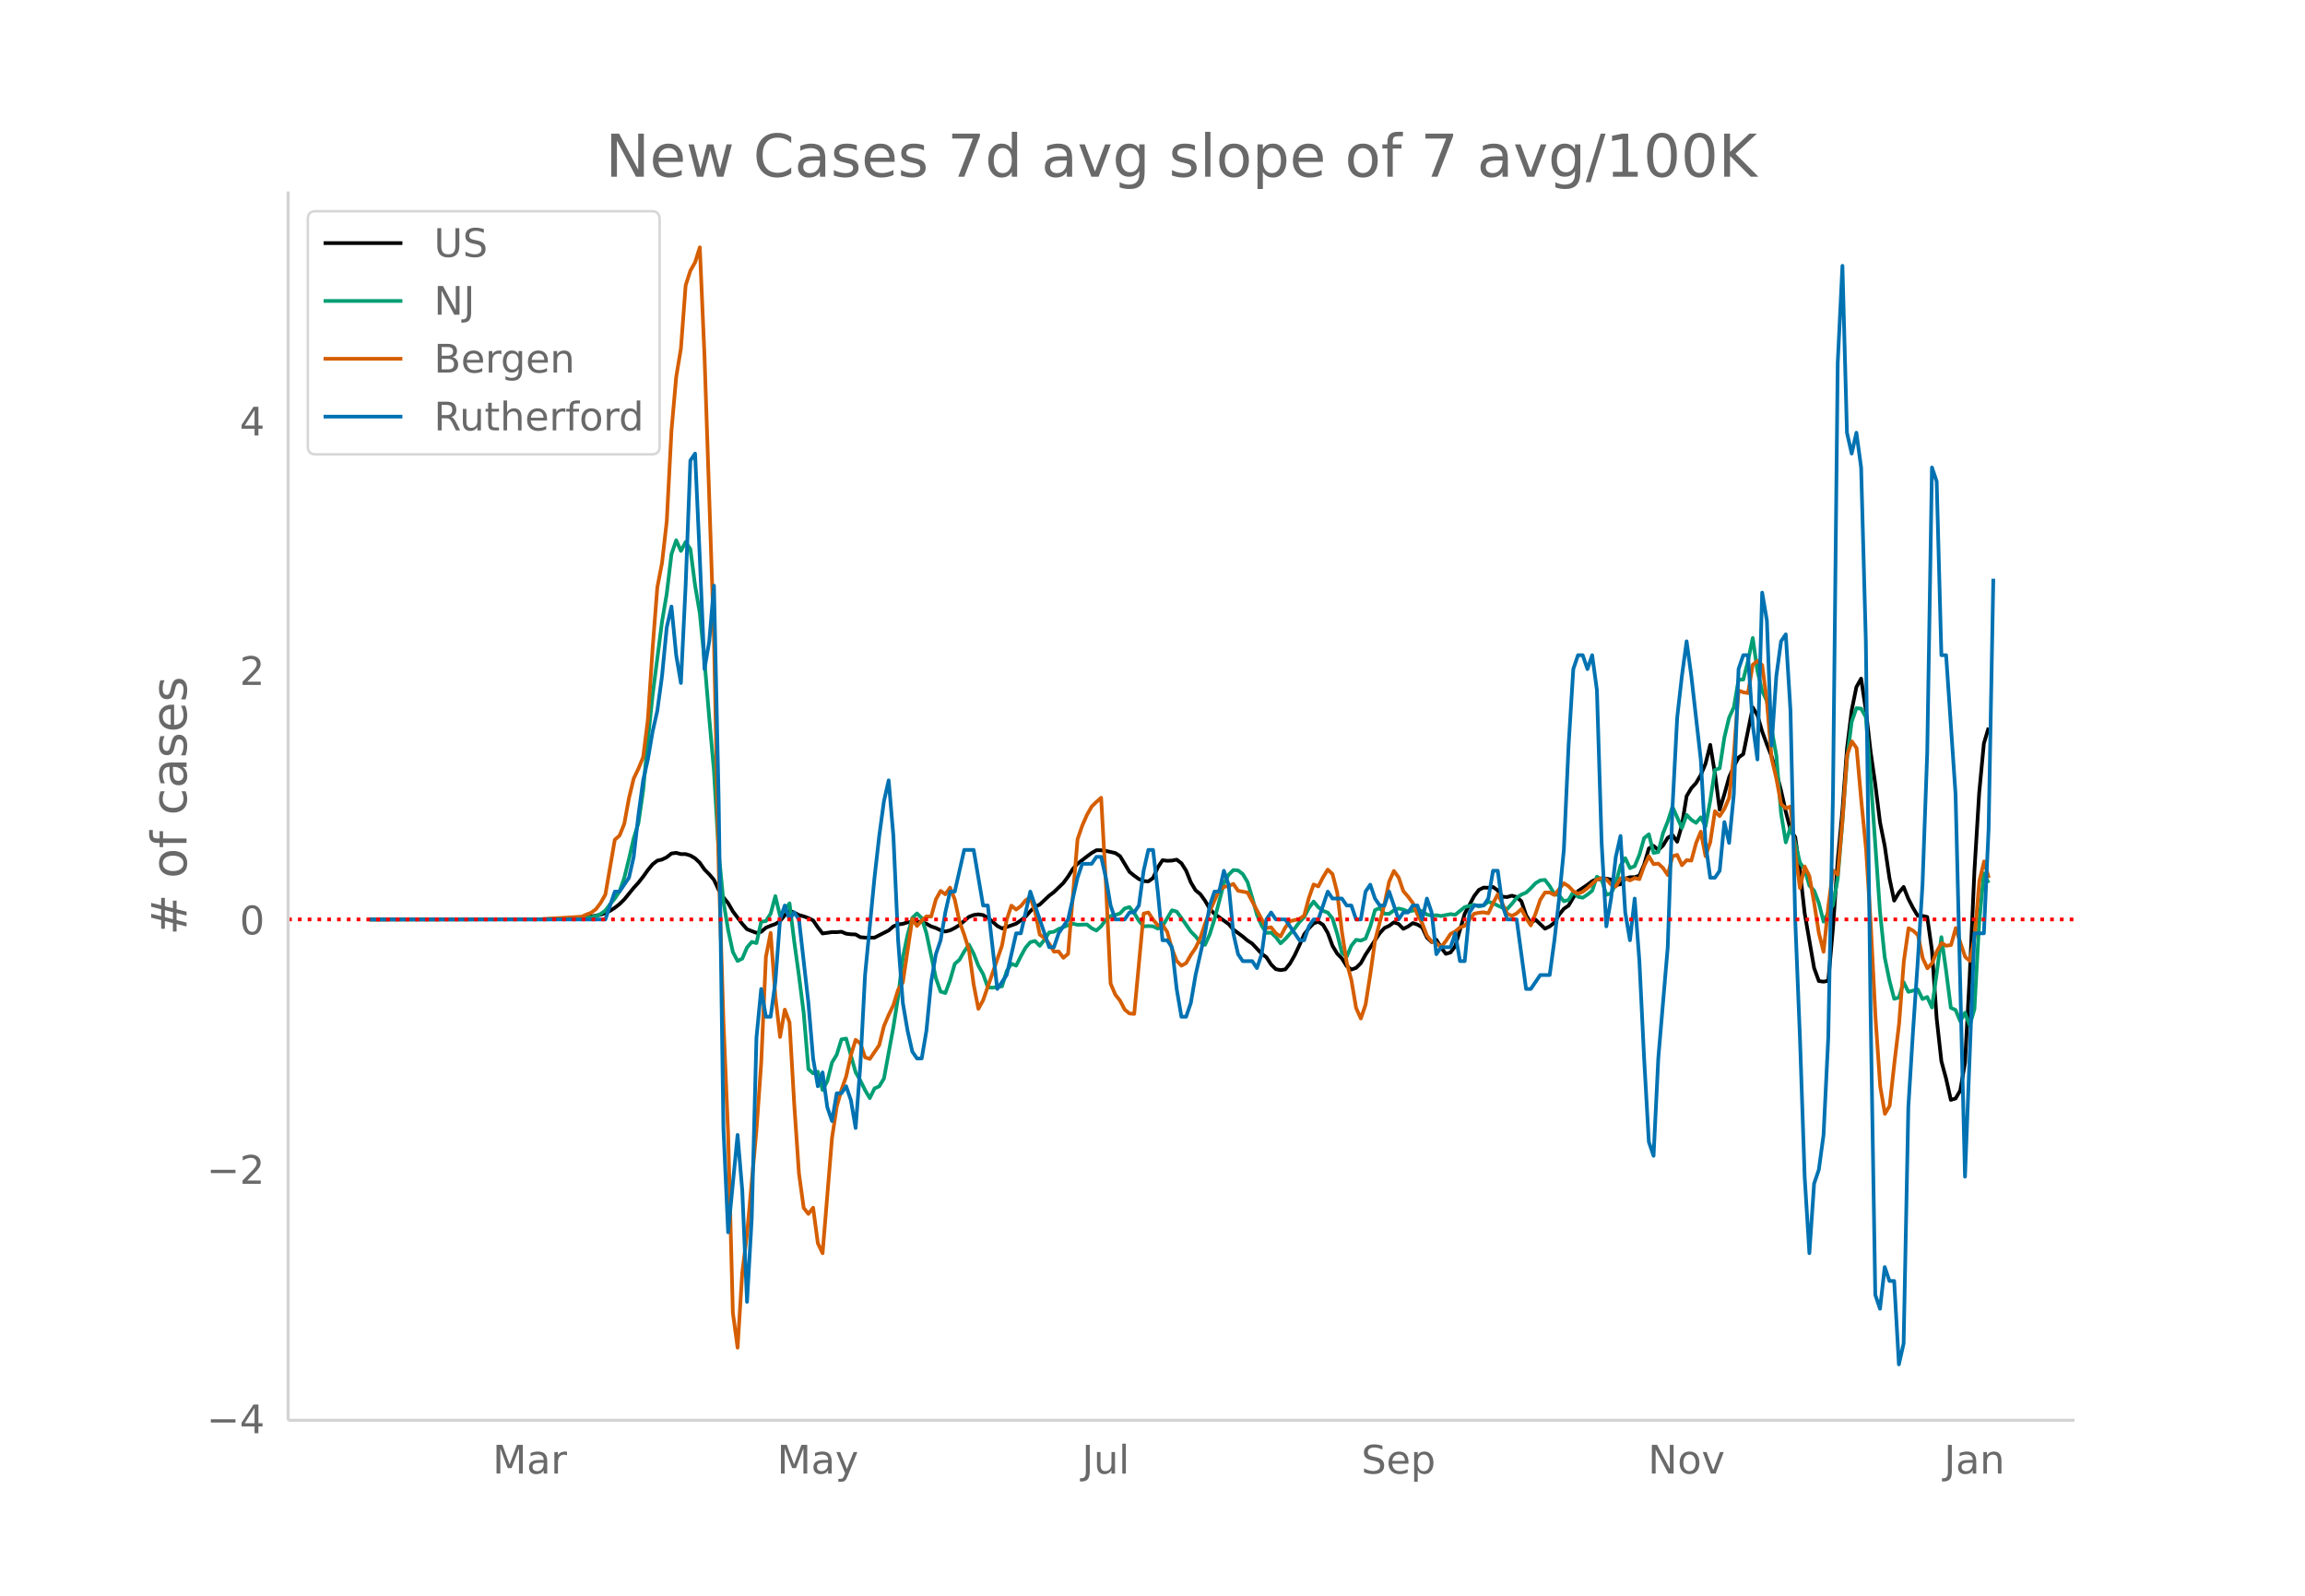 <svg height="864" viewBox="0 0 936 648" width="1248" xmlns="http://www.w3.org/2000/svg" xmlns:xlink="http://www.w3.org/1999/xlink"><defs><style>*{stroke-linecap:butt;stroke-linejoin:round}</style></defs><g id="figure_1"><path d="M0 648h936V0H0z" fill="#fff" id="patch_1"/><g id="axes_1"><path d="M117 576.72h725.4V77.76H117z" fill="none" id="patch_2"/><path clip-path="url(#p514f5ed921)" d="M149.973 373.345l70.93-.081 9.585-.247 3.834-.188 3.834-.39 3.834-.611 1.917-.404 1.917-.632 1.917-.939 1.917-1.235 1.917-1.505 1.917-1.869 3.834-4.718 1.917-2.103 1.917-2.44 1.917-2.687 1.917-2.33 1.917-1.476 1.917-.468 1.917-.924 1.917-1.527 1.917-.256 1.917.507 1.917-.005 1.917.581 1.917 1.127 1.917 1.82 1.917 2.753 1.917 1.925 1.917 2.257 1.917 4.11 1.917 2.989 1.917 2.357 1.917 3.337 3.834 5.086 1.917 2.176 3.834 1.482 1.917-.439 1.917-1.667 1.917-.806 1.917-.68 1.917-1.224 1.917-2.357 1.917-1.828 1.917.766 1.917.999 1.917.507 1.917.716 1.918.942 1.917 2.837 1.917 2.466 3.834-.551 1.917.014 1.917-.166 1.917.797 1.917.234 1.917.07 1.917 1.118 1.917.166 3.834.009 5.75-2.925 1.918-1.667 1.917-.765 1.917-.246 1.917-.615 3.834-.267 1.917.034 1.917.821 1.917 1.085 1.917.639 1.917.923 1.917.512 1.917-.487 1.917-.968 1.917-1.188 3.834-3.315 1.917-.756 1.917-.267 1.917.306 1.917 1.108 1.917 1.555 1.917 1.72 1.917 1.019 1.917-.564 3.834-1.36 1.917-1.358 1.917-1.525 1.917-2.158 1.917-1.808 1.917-.914 3.834-3.613 1.917-1.434 3.835-3.717 1.917-2.597 1.917-3.087 1.917-2.1 3.834-2.98 1.917-1.414 1.917-1.11 1.917.01 1.917.268 3.834.857 1.917 1.263 3.834 6.372 1.917 1.564 1.917 1.37 1.917.82 1.917.12 1.917-1.367 1.917-4.312 1.917-2.913 1.917.24 1.917-.094 1.917-.37 1.917 1.45 1.917 3.017 1.917 4.775 1.917 3.206 1.917 1.543 1.917 2.665 1.917 3.338 1.917 2 5.751 4.157 1.917 2.219 3.834 2.843 1.917 1.627 1.917 1.253 3.834 4.117 1.917 1.403 1.917 2.965 1.917 1.897 1.917.376 1.917-.289 1.917-2.393 1.917-3.362 1.917-4.08 1.917-4.379 1.918-2.483 1.917-2.005 1.917-.643 1.917 1.25 1.917 3.285 1.917 5.235 1.917 3.186 1.917 1.968 1.917 3.08 1.917 1.4 1.917-.673 1.917-1.908 1.917-3.462 5.75-8.712 1.918-2.104 1.917-.897 1.917-1.41 1.917.669 1.917 1.965 1.917-.955 1.917-1.36 1.917.585 1.917 1.165 1.917 4.105 1.917 1.825 1.917-.93 1.917 3.184 1.917 2.534 1.917-.55 1.917-2.572 3.834-13.14 3.834-7.18 1.917-2.512 1.917-.934 1.917.054 1.917-.31 1.917 1.382 1.917 2.602 1.917.1 1.917-.542 1.917.531 1.917 1.73 1.917 5.665 1.917 3.165 1.917-1.37 3.834 3.672 1.917-.915 1.918-1.565 1.917-3.226 1.917-2.38 1.917-1.296 1.917-3.275 1.917-2.578 3.834-2.606 1.917-1.44 1.917-.938 1.917.286 1.917-.405 1.917.412 1.917 2.206 1.917-.304 1.917-2.296 1.917-.57h1.917l1.917-.676 1.917-4.495 1.917-6.525 1.917-1.034 1.917 1.701 1.917-1.854 1.917-3.13 1.917-1.136 1.917 2.737 1.917-6.682 1.917-11.848 1.917-3.212 1.917-2.11 1.917-3.25 1.917-4.56 1.917-7.675 1.917 11.697 1.917 14.615 1.917-6.309 1.917-6.886 1.917-4.312 1.917-3.667 1.917-1.387 3.834-18.965 1.917 3.19 1.917 6.602 1.917 5.236 1.917 4.857 1.917 6.532 1.917 7.338 1.917 8.557 1.917 7.403 1.917 2.98 1.917 13.645 1.918 17.248 3.834 22.217 1.917 5.31 1.917.252 1.917-.337 1.917-21.566 1.917-27.438 1.917-20.21L750 304.077l1.917-15.612 1.917-9.49 1.917-3.402 1.917 12.772 1.917 16.785 1.917 13.32 1.917 15.446 1.917 9.626 1.917 13.092 1.917 9.094 1.917-3.233 1.917-2.315 1.917 4.822 1.917 3.733 1.917 3.17 1.917.04 1.917.424 1.917 13.538 1.917 27.699 1.917 17.349 1.917 7.09 1.917 8.607 1.917-.56 1.917-3.276 1.917-11.265 1.917-35.301 1.917-42.675 1.917-31.487 1.917-20.173 1.917-6.395h0" fill="none" stroke="#000" stroke-linecap="round" stroke-width="1.5" id="line2d_1"/><path clip-path="url(#p514f5ed921)" d="M149.973 373.344l76.68-.058 9.586-.39 3.834-.46 1.917-.453 1.917-.867 1.917-1.367 1.917-2.59 1.917-2.31 1.917-2.88 1.917-5.491 1.917-7.727 1.917-8.337 1.917-6.19 1.917-13.19 1.917-20.567 1.917-18.176 3.834-29.858 1.917-11.386 1.917-16.023 1.917-5.626 1.917 4.334 1.917-3.624 1.917 2.839 1.917 14.784 1.917 11.333 1.917 19.392 1.917 23.133 1.917 21.561 1.917 33.14 1.917 19.764 1.917 11.56 1.917 8.949 1.917 3.66 1.917-.96 1.917-4.51 1.917-2.263 1.917.466 1.917-8.646 1.917-.285 1.917-2.99 1.917-7.14 1.917 8.1 3.834-5.167 1.917 15.557 1.917 13.848 1.917 15.103 1.917 22.778 1.918 1.74 1.917-.664 1.917 7.436 1.917-3.567 1.917-7.61 1.917-3.182 1.917-6.208 1.917-.32 3.834 13.672 1.917 3.357 1.917 3.899 1.917 3.246 1.917-3.91 1.917-.872 1.917-3.194 3.834-20.887 1.917-12.23 1.917-15.947 1.917-9.205 1.917-6.917 1.917-1.839 1.917 1.909 1.917 6.143 3.834 18.252 1.917 5.445 1.917.582 1.917-5.201 1.917-6.644 1.917-1.67 1.917-3.351 1.917-2.764 1.917 3.66 1.917 4.893 1.917 3.392 1.917 5.393 1.917.122 3.834-.553 1.917-6.22 1.917-2.96 1.917.785 1.917-3.852 1.917-3.479 1.917-2.205 1.917-.489 1.917 1.961 1.917-2.455 1.917-2.962 1.917-.279 1.918-1.117 3.834-1.547 1.917-.6 1.917.43 3.834-.121 1.917 1.541 1.917.902 1.917-1.716 1.917-2.688 1.917-1.484 1.917-.413 1.917-.634 1.917-2.048 1.917-.512 1.917 2.362 1.917 3.235 1.917 2.217 1.917-.128 1.917.122 1.917.913 1.917-1.041 3.834-6.388 1.917.53 1.917 2.6 3.834 5.51 1.917 1.937 1.917 2.438 1.917 1.006 1.917-4.293 1.917-6.098 3.834-14.545 1.917-3.537 1.917-1.897 1.917.157 1.917 1.49 1.917 3.211 1.917 6.412 1.917 6.911 1.917 4.393 1.917 2.956 1.917-.128 1.917 1.827 1.917 2.536 1.917-1.768 3.834-4.294 1.917-2.578 1.917-2.001 1.918-3.695 1.917-2.63 1.917 2.316 1.917 1.455 1.917.715 1.917 2.397 1.917 6.237 1.917 7.785 1.917 1.49 1.917-4.492 1.917-2.374 1.917.314 1.917-.826 1.917-4.905 1.917-6.632 1.917-.879 1.917 2.34 1.917.034 1.917-1.42 1.917-.744 1.917.465 1.917.803 3.834-.809 1.917.704 1.917 1.298 1.917.442 1.917-.169 1.917.32 3.834-.762 1.917.256 3.834-3.124 3.834-.937 1.917.687 1.917-.454 1.917-1.46 1.917.587 1.917.983 1.917.856 1.917.517 1.917-2.106 1.917-2.437 1.917-1.298 1.917-.797 1.917-1.786 1.917-2.042 1.917-1.158 1.917-.186 1.917 2.519 1.918 3.223 1.917.559 1.917 2.362 1.917-.524 1.917-3.246 1.917 1.96 1.917.384 1.917-1.274 1.917-1.57 1.917-5.697 1.917 1.199 1.917 6.15 1.917-.588 1.917-3.875 1.917-7.453 1.917-2.961 1.917 4.05 1.917-.798 1.917-4.631 1.917-6.784 1.917-1.524 1.917 7.563 1.917-.36 1.917-7.622 1.917-4.76 1.917-6.004 3.834 8.634 1.917-5.34 1.917 2.013 1.917 1.221 1.917-2.245 1.917 3.694 1.917-10.443 1.917-12.527 1.917-.622 1.917-12.59 1.917-7.983 1.917-4.206 1.917-11.253 1.917.012 1.917-7.57 1.917-9.326 1.917 13.423 1.917 8.122 1.917 4.02 1.917 11.485 1.917 10.688 1.917 23.487 1.917 11.776 1.917-6.173 1.917 6.365 1.917 8.006 1.918 2.77 1.917 6.597 1.917 2.007 1.917 5.073 1.917 7.535 1.917-3.724 1.917-2.973 1.917-10.845 1.917-23.255L750 308.35l1.917-15.255 1.917-5.533 1.917.187 1.917 3.42 1.917 24.274 3.834 54.864 1.917 18.478 1.917 9.402 1.917 7.395 1.917-.523 1.917-6.214 1.917 3.886 3.834-.942 1.917 3.886 1.917-.832 1.917 4.26 1.917-13.72 1.917-14.842 1.917 13.702 1.917 14.999 1.917.85 1.917 4.619 1.917-3.45 1.917 5.143 1.917-6.685 1.917-35.054 1.917-20.055 1.917 3.945h0" fill="none" stroke="#009e73" stroke-linecap="round" stroke-width="1.5" id="line2d_2"/><path clip-path="url(#p514f5ed921)" d="M149.973 373.344l69.012-.055 17.254-1.054 1.917-.886 1.917-.721 1.917-1.441 1.917-2.55 1.917-3.382 3.834-22.285 1.917-1.663 1.917-4.767 1.917-10.477 1.917-7.927 1.917-3.992 1.917-4.711 1.917-15.19 1.917-28.825 1.917-24.89 1.917-9.979 1.917-16.852 1.917-36.808 1.917-21.786 1.917-11.586 1.917-25.61 1.917-5.988 1.917-3.381 1.917-6.098 1.917 44.458 3.834 114.695 1.917 92.63 1.917 62.198 1.917 46.01 1.917 72.62 1.917 14.191 1.917-30.655 1.917-15.466 3.834-42.241 1.917-27.163 1.917-43.184 1.917-9.7 1.917 25.665 1.917 16.575 1.917-11.087 1.917 5.211 1.917 33.261 1.917 28.05 1.917 13.97 1.917 2.438 1.918-2.494 1.917 14.413 1.917 4.047 3.834-46.787 1.917-12.695 1.917-6.874 1.917-5.432 1.917-8.648 1.917-6.209 1.917 1.442 1.917 5.654 1.917.665 3.834-5.599 1.917-7.76 1.917-4.49 1.917-4.047 1.917-6.209 1.917-2.938 3.834-25.833 1.917 2.883 1.917-2.162 1.917-1.718 1.917.055 1.917-6.985 1.917-3.437 1.917 1.386 1.917-2.716 1.917 4.823 1.917 8.98 1.917 5.322 1.917 6.153 1.917 14.08 1.917 9.868 1.917-3.493 3.834-11.031 3.834-11.142 1.917-10.588 1.917-5.655 1.917 1.608 1.917-1.441 1.917-2.329 1.917-1.22 1.917 5.766 1.917 9.368 1.917 1.442 1.917 2.273 1.917 3.215 1.918-.056 1.917 2.55 1.917-1.607 3.834-46.51 1.917-5.543 1.917-4.38 1.917-3.381 1.917-1.885 1.917-1.663 1.917 34.647 1.917 40.8 1.917 4.49 1.917 2.439 1.917 3.658 1.917 1.553 1.917.166 3.834-40.744 1.917-.444 1.917 2.883 1.917 2.328 1.917-.166 1.917 2.882 1.917 6.874 1.917 4.878 1.917 1.94 1.917-1.053 1.917-3.326 1.917-2.827 1.917-4.047 1.917-5.765 1.917-5.044 3.834-8.704 1.917-1.22 1.917-.387 1.917-.832 1.917 2.772 3.834.72 7.668 14.469 1.917-.333 1.917 2.44 1.917 1.275 1.917-3.66 1.917-2.55 3.834-.942 1.917-1.33 1.918-7.206 1.917-5.433 1.917.776 1.917-3.714 1.917-3.104 1.917 1.829 1.917 7.539 1.917 15.965 1.917 12.362 1.917 7.207 1.917 11.308 1.917 4.269 1.917-5.6 1.917-12.306 1.917-13.692 3.834-14.856 1.917-9.147 1.917-4.324 1.917 2.605 1.917 5.6 1.917 2.217 1.917 2.55 1.917 4.767 1.917 3.492 1.917 5.045 1.917 2.384 1.917.554 1.917 1.718 1.917-2.494 1.917-2.883 1.917-.998 1.917-1.607 1.917-.665 3.834-4.934 1.917-.388 1.917-.166 1.917.388 1.917-4.047 1.917-3.659 3.834 7.872 1.917.887 1.917-.998 1.917-1.774 1.917 3.659 1.917 2.993 1.917-4.767 1.917-5.654 1.917-2.938h1.917l1.918.997 3.834-4.767 1.917 1.22 1.917 1.995 1.917 1.053 1.917-.831 1.917-1.441 3.834-3.548 1.917-.554 1.917.498 1.917 2.162 1.917.776 1.917-3.326h1.917l1.917.832 1.917-.942 1.917.443 1.917-5.322 1.917-3.991 1.917 3.215 1.917-.222 1.917 1.774 1.917 2.883 1.917-7.595 1.917-.61 1.917 4.214 1.917-2.051 1.917.166 1.917-7.096 1.917-4.656 1.917 9.978 1.917-5.654 1.917-12.64 1.917 1.996 1.917-2.938 1.917-4.435 1.917-17.572 1.917-26.055 1.917.721 1.917.333 1.917-11.475 1.917-1.608 1.917 1.719 1.917 14.634 1.917 23.227 1.917 8.15 1.917 10.366 1.917 1.773 1.917-.72 1.917 18.903 1.917 14.191 1.918-8.758 1.917 3.935 1.917 10.81 1.917 12.196 1.917 7.705 1.917-18.293 1.917-14.69 1.917 1.663 1.917-21.897 1.917-26.72 1.917-5.487 1.917 2.716 1.917 21.564 1.917 19.291 1.917 30.822 1.917 37.75 1.917 27.884 1.917 11.198 1.917-3.27 1.917-17.352 1.917-16.02 1.917-25.278 1.917-13.471 1.917 1.053 1.917 1.774 1.917 9.369 1.917 4.102 1.917-2.107 1.917-4.823 1.917-3.326 1.917 1.11 1.917-.334 1.917-6.873 1.917 6.097 1.917 5.655 1.917 1.607 1.917-9.867 1.917-22.617 1.917-7.927 1.917 6.707h0" fill="none" stroke="#d55e00" stroke-linecap="round" stroke-width="1.5" id="line2d_3"/><path clip-path="url(#p514f5ed921)" d="M149.973 373.344h95.85l3.835-11.293h1.917l3.834-5.647 1.917-8.47 1.917-16.94 1.917-14.117 1.917-8.47 1.917-11.294 1.917-8.47 1.917-14.117 1.917-19.763 1.917-8.47 1.917 19.763 1.917 11.294 1.917-39.528 1.917-50.82 1.917-2.824 1.917 42.35 1.917 45.175 1.917-11.294 1.917-22.587 1.917 87.525 1.917 132.698 1.917 42.35 3.834-39.526 1.917 22.587 1.917 45.174 1.917-33.88 1.917-73.408 1.917-19.764 1.917 11.293h1.917l1.917-14.116 1.917-25.41 1.917-5.648 1.917 5.647 1.917-2.823 1.917 2.823 3.834 33.88 1.918 22.588 1.917 11.293 1.917-5.647 1.917 14.117 1.917 5.647 1.917-11.294h1.917l1.917-2.823 1.917 5.647 1.917 11.293 1.917-25.41 1.917-36.704 3.834-39.527 1.917-16.94 1.917-14.117 1.917-8.47 1.917 22.587 1.917 42.35 1.917 25.41 1.917 11.294 1.917 8.47 1.917 2.824h1.917l1.917-11.294 1.917-19.763 1.917-11.294 1.917-5.647 1.917-11.293 1.917-8.47h1.917l3.834-16.94h3.834l3.834 22.586h1.917l3.834 33.88 3.834-5.646 3.834-16.94h1.917l3.834-16.94 7.668 22.587h1.917l1.918-5.647 3.834-5.647 3.834-16.94 1.917-5.647h3.834l1.917-2.823h1.917l1.917 8.47 1.917 11.293 1.917 5.647h3.834l1.917-2.823h1.917l1.917-2.824 1.917-14.116 1.917-8.47h1.917l1.917 16.94 1.917 19.763h1.917l1.917 2.824 1.917 16.94 1.917 11.293h1.917l1.917-5.646 1.917-11.294 3.834-16.94 1.917-11.294 1.917-5.646h1.917l1.917-8.47 1.917 5.646 1.917 19.764 1.917 8.47 1.917 2.823h3.834l1.917 2.824 1.917-5.647 1.917-14.117 1.917-2.823 1.917 2.823h3.834l5.751 8.47h1.917l1.918-5.646 1.917-2.824h1.917l3.834-11.293 1.917 2.823h3.834l1.917 2.823h1.917l1.917 5.647h1.917l1.917-11.293 1.917-2.824 1.917 5.647 1.917 2.823h1.917l1.917-5.646 3.834 11.293 1.917-2.823h1.917l1.917-2.824h1.917l1.917 5.647 1.917-8.47 1.917 5.647 1.917 16.94 1.917-2.823h3.834l1.917-5.647 1.917 11.293h1.917l1.917-19.763 1.917-2.824h3.834l1.917-2.823 1.917-11.293h1.917l1.917 14.116 1.917 5.647h3.834l3.834 28.234h1.917l3.834-5.647h3.834l1.918-14.117 1.917-16.94 1.917-19.764 1.917-42.35 1.917-31.057 1.917-5.647h1.917l1.917 5.647 1.917-5.647 1.917 14.117 1.917 62.114 1.917 33.88 1.917-11.293 1.917-16.94 1.917-8.47 1.917 31.057 1.917 11.293 1.917-16.94 1.917 25.41 1.917 39.528 1.917 33.88 1.917 5.647 1.917-39.527 3.834-45.174 1.917-56.468 1.917-36.704 1.917-16.94 1.917-14.117 1.917 14.117 3.834 33.88 1.917 33.881 1.917 14.117h1.917l1.917-2.823 1.917-19.764 1.917 8.47 1.917-19.764 1.917-50.82 1.917-5.647h1.917l1.917 28.234 1.917 14.117 1.917-67.761 1.917 11.293 1.917 50.82 1.917-28.233 1.917-14.117 1.917-2.823 1.917 31.057 1.917 84.701 1.917 47.998 1.918 56.467 1.917 31.057 1.917-28.234 1.917-5.646 1.917-14.117 1.917-39.527 1.917-98.819 1.917-175.049 1.917-39.527L750 175.708l1.917 8.47 1.917-8.47 1.917 14.117 1.917 70.584 1.917 149.639 1.917 115.758 1.917 5.647 1.917-16.94 1.917 5.647h1.917l1.917 33.88 1.917-8.47 1.917-95.995 1.917-31.057 1.917-28.234 1.917-31.057 1.917-53.644 1.917-115.758 1.917 5.647 1.917 70.584h1.917l3.834 56.467 3.834 155.286 3.834-98.818h3.834l1.917-42.35 1.917-101.642h0" fill="none" stroke="#0072b2" stroke-linecap="round" stroke-width="1.5" id="line2d_4"/><path clip-path="url(#p514f5ed921)" d="M117 373.344h725.4" fill="none" stroke="red" stroke-dasharray="1.5,2.475" stroke-width="1.5" id="line2d_5"/><path d="M117 576.72V77.76" fill="none" stroke="#d3d3d3" stroke-linecap="square" stroke-width="1.25" id="patch_3"/><path d="M117 576.72h725.4" fill="none" stroke="#d3d3d3" stroke-linecap="square" stroke-width="1.25" id="patch_4"/><g id="matplotlib.axis_1"><g id="xtick_1"><g transform="matrix(.16 0 0 -.16 200.058 598.378)" fill="#696969" id="text_1"><defs><path d="M9.813 72.906h14.703l18.593-49.61 18.703 49.61h14.704V0H66.89v64.016l-18.797-50h-9.907l-18.796 50V0H9.813z" id="DejaVuSans-77"/><path d="M34.281 27.484q-10.89 0-15.093-2.484-4.204-2.484-4.204-8.5 0-4.781 3.157-7.594 3.156-2.797 8.562-2.797 7.485 0 12 5.297 4.516 5.297 4.516 14.078v2zm17.922 3.72V0H43.22v8.297Q40.14 3.328 35.547.953q-4.594-2.375-11.234-2.375-8.391 0-13.36 4.719Q6 8.016 6 15.922q0 9.219 6.172 13.906 6.187 4.688 18.437 4.688h12.61v.89q0 6.203-4.078 9.594-4.078 3.39-11.453 3.39-4.688 0-9.141-1.124-4.438-1.125-8.531-3.375v8.312q4.921 1.906 9.562 2.844 4.64.953 9.031.953 11.875 0 17.735-6.156 5.86-6.14 5.86-18.64z" id="DejaVuSans-97"/><path d="M41.11 46.297q-1.516.875-3.297 1.281Q36.03 48 33.89 48q-7.625 0-11.703-4.953-4.079-4.953-4.079-14.234V0H9.08v54.688h9.03v-8.5q2.844 4.984 7.375 7.39Q30.031 56 36.531 56q.922 0 2.047-.125 1.125-.11 2.484-.36z" id="DejaVuSans-114"/></defs><use xlink:href="#DejaVuSans-77"/><use x="86.279" xlink:href="#DejaVuSans-97"/><use x="147.559" xlink:href="#DejaVuSans-114"/></g></g><g id="xtick_2"><g transform="matrix(.16 0 0 -.16 315.55 598.378)" fill="#696969" id="text_2"><defs><path d="M32.172-5.078q-3.797-9.766-7.422-12.735-3.61-2.984-9.656-2.984H7.906v7.516h5.282q3.703 0 5.75 1.765Q21-9.766 23.483-3.219l1.61 4.094-22.11 53.813H12.5l17.094-42.766 17.093 42.766h9.516z" id="DejaVuSans-121"/></defs><use xlink:href="#DejaVuSans-77"/><use x="86.279" xlink:href="#DejaVuSans-97"/><use x="147.559" xlink:href="#DejaVuSans-121"/></g></g><g id="xtick_3"><g transform="matrix(.16 0 0 -.16 439.375 598.378)" fill="#696969" id="text_3"><defs><path d="M9.813 72.906h9.859V5.078q0-13.187-5-19.14-5-5.954-16.094-5.954h-3.75v8.297h3.078q6.531 0 9.219 3.672Q9.813-4.39 9.813 5.078z" id="DejaVuSans-74"/><path d="M8.5 21.578v33.11h8.984V21.922q0-7.766 3.016-11.656 3.031-3.875 9.094-3.875 7.265 0 11.484 4.64 4.234 4.64 4.234 12.656v31h8.985V0h-8.984v8.406Q42.047 3.422 37.718 1q-4.313-2.422-10.032-2.422-9.421 0-14.312 5.86Q8.5 10.296 8.5 21.578zM31.11 56z" id="DejaVuSans-117"/><path d="M9.422 75.984h8.984V0H9.422z" id="DejaVuSans-108"/></defs><use xlink:href="#DejaVuSans-74"/><use x="29.492" xlink:href="#DejaVuSans-117"/><use x="92.871" xlink:href="#DejaVuSans-108"/></g></g><g id="xtick_4"><g transform="matrix(.16 0 0 -.16 552.803 598.378)" fill="#696969" id="text_4"><defs><path d="M53.516 70.516V60.89q-5.61 2.687-10.594 4-4.984 1.328-9.625 1.328-8.047 0-12.422-3.125t-4.375-8.89q0-4.845 2.906-7.313 2.907-2.453 11.016-3.97l5.953-1.218q11.031-2.11 16.281-7.406 5.25-5.297 5.25-14.172 0-10.61-7.11-16.078-7.093-5.469-20.812-5.469-5.172 0-11.015 1.172Q13.14.922 6.89 3.219v10.156q6-3.36 11.765-5.078 5.766-1.703 11.328-1.703 8.438 0 13.032 3.312 4.593 3.328 4.593 9.485 0 5.359-3.297 8.39-3.296 3.032-10.812 4.547L27.484 33.5q-11.03 2.188-15.968 6.875-4.922 4.688-4.922 13.047 0 9.672 6.812 15.234 6.813 5.563 18.766 5.563 5.14 0 10.453-.938 5.328-.922 10.89-2.765z" id="DejaVuSans-83"/><path d="M56.203 29.594v-4.39H14.891q.593-9.282 5.593-14.142 5-4.859 13.938-4.859 5.172 0 10.031 1.266 4.86 1.265 9.656 3.812v-8.5Q49.266.734 44.187-.344 39.11-1.422 33.892-1.422q-13.094 0-20.735 7.61-7.64 7.625-7.64 20.625 0 13.421 7.25 21.296Q20.016 56 32.328 56q11.031 0 17.453-7.11 6.422-7.093 6.422-19.296zm-8.984 2.64q-.094 7.36-4.125 11.75-4.032 4.407-10.672 4.407-7.516 0-12.031-4.25-4.516-4.25-5.203-11.97z" id="DejaVuSans-101"/><path d="M18.11 8.203v-29H9.077v75.484h9.031v-8.296q2.844 4.875 7.157 7.234Q29.594 56 35.594 56q9.968 0 16.187-7.906 6.235-7.907 6.235-20.797T51.78 6.484q-6.218-7.906-16.187-7.906-6 0-10.328 2.375-4.313 2.375-7.157 7.25zm30.578 19.094q0 9.906-4.079 15.547-4.078 5.64-11.203 5.64-7.14 0-11.218-5.64-4.079-5.64-4.079-15.547 0-9.906 4.078-15.547 4.079-5.64 11.22-5.64 7.124 0 11.202 5.64t4.078 15.547z" id="DejaVuSans-112"/></defs><use xlink:href="#DejaVuSans-83"/><use x="63.477" xlink:href="#DejaVuSans-101"/><use x="125" xlink:href="#DejaVuSans-112"/></g></g><g id="xtick_5"><g transform="matrix(.16 0 0 -.16 669.206 598.378)" fill="#696969" id="text_5"><defs><path d="M9.813 72.906h13.28l32.329-60.984v60.984h9.562V0h-13.28L19.39 60.984V0H9.813z" id="DejaVuSans-78"/><path d="M30.61 48.39q-7.22 0-11.422-5.64-4.204-5.64-4.204-15.453 0-9.813 4.172-15.453 4.188-5.64 11.453-5.64 7.188 0 11.375 5.655 4.203 5.672 4.203 15.438 0 9.719-4.203 15.406-4.187 5.688-11.375 5.688zm0 7.61q11.718 0 18.406-7.625 6.703-7.61 6.703-21.078 0-13.422-6.703-21.078-6.688-7.64-18.407-7.64-11.765 0-18.437 7.64-6.656 7.656-6.656 21.078 0 13.469 6.656 21.078Q18.844 56 30.609 56z" id="DejaVuSans-111"/><path d="M2.984 54.688H12.5L29.594 8.797l17.093 45.89h9.516L35.687 0H23.485z" id="DejaVuSans-118"/></defs><use xlink:href="#DejaVuSans-78"/><use x="74.805" xlink:href="#DejaVuSans-111"/><use x="135.986" xlink:href="#DejaVuSans-118"/></g></g><g id="xtick_6"><g transform="matrix(.16 0 0 -.16 789.427 598.378)" fill="#696969" id="text_6"><defs><path d="M54.89 33.016V0h-8.984v32.719q0 7.765-3.031 11.61-3.031 3.858-9.078 3.858-7.281 0-11.484-4.64-4.204-4.625-4.204-12.64V0H9.08v54.688h9.03v-8.5q3.235 4.937 7.594 7.374Q30.078 56 35.797 56q9.422 0 14.25-5.828 4.844-5.828 4.844-17.156z" id="DejaVuSans-110"/></defs><use xlink:href="#DejaVuSans-74"/><use x="29.492" xlink:href="#DejaVuSans-97"/><use x="90.771" xlink:href="#DejaVuSans-110"/></g></g></g><g id="matplotlib.axis_2"><g id="ytick_1"><g transform="matrix(.16 0 0 -.16 83.912 581.994)" fill="#696969" id="text_7"><defs><path d="M10.594 35.5h62.593v-8.297H10.594z" id="DejaVuSans-8722"/><path d="M37.797 64.313L12.89 25.39h24.906zm-2.594 8.593H47.61V25.391h10.407v-8.203H47.609V0h-9.812v17.188H4.89v9.515z" id="DejaVuSans-52"/></defs><use xlink:href="#DejaVuSans-8722"/><use x="83.789" xlink:href="#DejaVuSans-52"/></g></g><g id="ytick_2"><g transform="matrix(.16 0 0 -.16 83.912 480.708)" fill="#696969" id="text_8"><defs><path d="M19.188 8.297h34.421V0H7.33v8.297q5.609 5.812 15.296 15.594 9.703 9.797 12.188 12.64 4.734 5.313 6.609 9 1.89 3.688 1.89 7.25 0 5.813-4.078 9.469-4.078 3.672-10.625 3.672-4.64 0-9.797-1.61-5.14-1.609-11-4.89v9.969Q13.767 71.78 18.938 73q5.188 1.219 9.485 1.219 11.328 0 18.062-5.672 6.735-5.656 6.735-15.125 0-4.5-1.688-8.531-1.672-4.016-6.125-9.485-1.218-1.422-7.765-8.187-6.532-6.766-18.453-18.922z" id="DejaVuSans-50"/></defs><use xlink:href="#DejaVuSans-8722"/><use x="83.789" xlink:href="#DejaVuSans-50"/></g></g><g id="ytick_3"><g transform="matrix(.16 0 0 -.16 97.32 379.423)" fill="#696969" id="text_9"><defs><path d="M31.781 66.406q-7.61 0-11.453-7.5Q16.5 51.422 16.5 36.375q0-14.984 3.828-22.484 3.844-7.5 11.453-7.5 7.672 0 11.5 7.5 3.844 7.5 3.844 22.484 0 15.047-3.844 22.531-3.828 7.5-11.5 7.5zm0 7.813q12.266 0 18.735-9.703 6.468-9.688 6.468-28.141 0-18.406-6.468-28.11-6.47-9.687-18.735-9.687-12.25 0-18.718 9.688-6.47 9.703-6.47 28.109 0 18.453 6.47 28.14Q19.53 74.22 31.78 74.22z" id="DejaVuSans-48"/></defs><use xlink:href="#DejaVuSans-48"/></g></g><g id="ytick_4"><use xlink:href="#DejaVuSans-50" transform="matrix(.16 0 0 -.16 97.32 278.138)" fill="#696969" id="text_10"/></g><g id="ytick_5"><use xlink:href="#DejaVuSans-52" transform="matrix(.16 0 0 -.16 97.32 176.852)" fill="#696969" id="text_11"/></g><g transform="matrix(0 -.2 -.2 0 75.753 379.813)" fill="#696969" id="text_12"><defs><path d="M51.125 44H36.922l-4.11-16.313h14.313zm-7.328 27.781l-5.078-20.265h14.265L58.11 71.78h7.813L60.89 51.516h15.234V44h-17.14l-4-16.313h15.53V20.22H53.079L48 0h-7.813l5.032 20.219H30.906L25.875 0h-7.86l5.079 20.219H7.719v7.468h17.187L29 44H13.281v7.516h17.625l4.985 20.265z" id="DejaVuSans-35"/><path d="M37.11 75.984V68.5h-8.594q-4.828 0-6.72-1.953-1.874-1.953-1.874-7.031v-4.828h14.797v-6.985H19.922V0H10.89v47.703H2.297v6.984h8.594V58.5q0 9.125 4.25 13.297 4.25 4.187 13.468 4.187z" id="DejaVuSans-102"/><path d="M48.781 52.594v-8.407q-3.812 2.11-7.64 3.157-3.828 1.047-7.735 1.047-8.75 0-13.593-5.547-4.829-5.532-4.829-15.547 0-10.016 4.829-15.563 4.843-5.53 13.593-5.53 3.907 0 7.735 1.046 3.828 1.047 7.64 3.156V2.094Q45.016.344 40.984-.531q-4.015-.89-8.562-.89-12.36 0-19.64 7.765-7.266 7.765-7.266 20.953 0 13.375 7.343 21.031Q20.22 56 33.016 56q4.14 0 8.093-.86 3.953-.843 7.672-2.546z" id="DejaVuSans-99"/><path d="M44.281 53.078v-8.5q-3.797 1.953-7.906 2.922-4.094.984-8.5.984-6.688 0-10.031-2.047-3.344-2.046-3.344-6.156 0-3.125 2.39-4.906 2.391-1.781 9.626-3.39l3.078-.688q9.562-2.047 13.593-5.781 4.032-3.735 4.032-10.422 0-7.625-6.032-12.078-6.03-4.438-16.578-4.438-4.39 0-9.156.86Q10.688.296 5.422 2v9.281q4.984-2.594 9.812-3.89 4.829-1.282 9.579-1.282 6.343 0 9.75 2.172 3.421 2.172 3.421 6.125 0 3.656-2.468 5.61-2.453 1.953-10.813 3.765l-3.125.735q-8.344 1.75-12.062 5.39-3.704 3.64-3.704 9.985 0 7.718 5.47 11.906Q16.75 56 26.811 56q4.97 0 9.36-.734 4.406-.72 8.11-2.188z" id="DejaVuSans-115"/></defs><use xlink:href="#DejaVuSans-35"/><use x="83.789" xlink:href="#DejaVuSans-32"/><use x="115.576" xlink:href="#DejaVuSans-111"/><use x="176.758" xlink:href="#DejaVuSans-102"/><use x="211.963" xlink:href="#DejaVuSans-32"/><use x="243.75" xlink:href="#DejaVuSans-99"/><use x="298.73" xlink:href="#DejaVuSans-97"/><use x="360.01" xlink:href="#DejaVuSans-115"/><use x="412.109" xlink:href="#DejaVuSans-101"/><use x="473.633" xlink:href="#DejaVuSans-115"/></g></g><g transform="matrix(.24 0 0 -.24 245.86 71.76)" fill="#696969" id="text_13"><defs><path d="M4.203 54.688h8.985l11.234-42.672 11.172 42.672h10.593l11.235-42.672 11.187 42.672h8.985L63.28 0H52.688L40.922 44.828 29.109 0H18.5z" id="DejaVuSans-119"/><path d="M64.406 67.281v-10.39q-4.984 4.64-10.625 6.922-5.64 2.296-11.984 2.296-12.5 0-19.14-7.64-6.641-7.64-6.641-22.094 0-14.406 6.64-22.047 6.64-7.64 19.14-7.64 6.345 0 11.985 2.296 5.64 2.297 10.625 6.938V5.609Q59.234 2.094 53.437.33q-5.78-1.75-12.218-1.75-16.563 0-26.094 10.124-9.516 10.14-9.516 27.672 0 17.578 9.516 27.703 9.531 10.14 26.094 10.14 6.531 0 12.312-1.734 5.797-1.734 10.875-5.203z" id="DejaVuSans-67"/><path d="M8.203 72.906h46.875v-4.203L28.61 0H18.312L43.22 64.594H8.203z" id="DejaVuSans-55"/><path d="M45.406 46.39v29.594h8.985V0h-8.985v8.203Q42.578 3.328 38.25.953q-4.313-2.375-10.375-2.375-9.906 0-16.14 7.906-6.22 7.922-6.22 20.813 0 12.89 6.22 20.797Q17.968 56 27.874 56q6.063 0 10.375-2.375 4.328-2.36 7.156-7.234zm-30.61-19.093q0-9.906 4.079-15.547 4.078-5.64 11.203-5.64 7.125 0 11.219 5.64 4.11 5.64 4.11 15.547 0 9.906-4.11 15.547-4.094 5.64-11.219 5.64-7.125 0-11.203-5.64-4.078-5.64-4.078-15.547z" id="DejaVuSans-100"/><path d="M45.406 27.984q0 9.766-4.031 15.125-4.016 5.375-11.297 5.375-7.219 0-11.25-5.375-4.031-5.359-4.031-15.125 0-9.718 4.031-15.093t11.25-5.375q7.281 0 11.297 5.375 4.031 5.375 4.031 15.093zm8.985-21.203q0-13.953-6.203-20.765Q42-20.797 29.203-20.797q-4.734 0-8.937.703-4.203.703-8.157 2.172v8.735q3.954-2.141 7.813-3.157 3.86-1.031 7.86-1.031 8.843 0 13.234 4.61 4.39 4.609 4.39 13.937v4.453q-2.781-4.844-7.125-7.234Q33.938 0 27.875 0 17.828 0 11.672 7.656q-6.156 7.672-6.156 20.328 0 12.688 6.156 20.344Q17.828 56 27.875 56q6.063 0 10.406-2.39 4.344-2.391 7.125-7.22v8.297h8.985z" id="DejaVuSans-103"/><path d="M25.39 72.906h8.297L8.297-9.28H0z" id="DejaVuSans-47"/><path d="M12.406 8.297h16.11v55.625l-17.532-3.516v8.985l17.438 3.515h9.86V8.296H54.39V0H12.406z" id="DejaVuSans-49"/><path d="M9.813 72.906h9.859V42.094L52.39 72.906h12.703L28.906 38.922 67.672 0H54.688L19.672 35.11V0h-9.86z" id="DejaVuSans-75"/></defs><use xlink:href="#DejaVuSans-78"/><use x="74.805" xlink:href="#DejaVuSans-101"/><use x="136.328" xlink:href="#DejaVuSans-119"/><use x="218.115" xlink:href="#DejaVuSans-32"/><use x="249.902" xlink:href="#DejaVuSans-67"/><use x="319.727" xlink:href="#DejaVuSans-97"/><use x="381.006" xlink:href="#DejaVuSans-115"/><use x="433.105" xlink:href="#DejaVuSans-101"/><use x="494.629" xlink:href="#DejaVuSans-115"/><use x="546.729" xlink:href="#DejaVuSans-32"/><use x="578.516" xlink:href="#DejaVuSans-55"/><use x="642.139" xlink:href="#DejaVuSans-100"/><use x="705.615" xlink:href="#DejaVuSans-32"/><use x="737.402" xlink:href="#DejaVuSans-97"/><use x="798.682" xlink:href="#DejaVuSans-118"/><use x="857.861" xlink:href="#DejaVuSans-103"/><use x="921.338" xlink:href="#DejaVuSans-32"/><use x="953.125" xlink:href="#DejaVuSans-115"/><use x="1005.225" xlink:href="#DejaVuSans-108"/><use x="1033.008" xlink:href="#DejaVuSans-111"/><use x="1094.189" xlink:href="#DejaVuSans-112"/><use x="1157.666" xlink:href="#DejaVuSans-101"/><use x="1219.189" xlink:href="#DejaVuSans-32"/><use x="1250.977" xlink:href="#DejaVuSans-111"/><use x="1312.158" xlink:href="#DejaVuSans-102"/><use x="1347.363" xlink:href="#DejaVuSans-32"/><use x="1379.15" xlink:href="#DejaVuSans-55"/><use x="1442.773" xlink:href="#DejaVuSans-32"/><use x="1474.561" xlink:href="#DejaVuSans-97"/><use x="1535.84" xlink:href="#DejaVuSans-118"/><use x="1595.02" xlink:href="#DejaVuSans-103"/><use x="1658.496" xlink:href="#DejaVuSans-47"/><use x="1692.188" xlink:href="#DejaVuSans-49"/><use x="1755.811" xlink:href="#DejaVuSans-48"/><use x="1819.434" xlink:href="#DejaVuSans-48"/><use x="1883.057" xlink:href="#DejaVuSans-75"/></g><g id="legend_1"><path d="M128.2 184.5h136.45q3.2 0 3.2-3.2V88.96q0-3.2-3.2-3.2H128.2q-3.2 0-3.2 3.2v92.34q0 3.2 3.2 3.2z" fill="none" opacity=".8" stroke="#ccc" id="patch_5"/><path d="M131.4 98.718h32" fill="none" stroke="#000" stroke-linecap="round" stroke-width="1.5" id="line2d_6"/><g transform="matrix(.16 0 0 -.16 176.2 104.317)" fill="#696969" id="text_14"><defs><path d="M8.688 72.906h9.921V28.61q0-11.718 4.235-16.875 4.25-5.14 13.781-5.14 9.469 0 13.719 5.14 4.25 5.157 4.25 16.875v44.297H64.5V27.391q0-14.25-7.063-21.532-7.046-7.28-20.812-7.28-13.828 0-20.89 7.28-7.047 7.282-7.047 21.532z" id="DejaVuSans-85"/></defs><use xlink:href="#DejaVuSans-85"/><use x="73.193" xlink:href="#DejaVuSans-83"/></g><path d="M131.4 122.203h32" fill="none" stroke="#009e73" stroke-linecap="round" stroke-width="1.5" id="line2d_8"/><g transform="matrix(.16 0 0 -.16 176.2 127.802)" fill="#696969" id="text_15"><use xlink:href="#DejaVuSans-78"/><use x="74.805" xlink:href="#DejaVuSans-74"/></g><path d="M131.4 145.688h32" fill="none" stroke="#d55e00" stroke-linecap="round" stroke-width="1.5" id="line2d_10"/><g transform="matrix(.16 0 0 -.16 176.2 151.287)" fill="#696969" id="text_16"><defs><path d="M19.672 34.813V8.108H35.5q7.953 0 11.781 3.297 3.844 3.297 3.844 10.078 0 6.844-3.844 10.078-3.828 3.25-11.781 3.25zm0 29.984V42.828h14.61q7.218 0 10.75 2.703 3.546 2.719 3.546 8.282 0 5.515-3.547 8.25-3.531 2.734-10.75 2.734zm-9.86 8.11h25.204q11.28 0 17.375-4.688Q58.5 63.53 58.5 54.89q0-6.703-3.125-10.657-3.125-3.953-9.188-4.922 7.282-1.562 11.313-6.53 4.031-4.954 4.031-12.376 0-9.765-6.64-15.093Q48.25 0 35.984 0H9.812z" id="DejaVuSans-66"/></defs><use xlink:href="#DejaVuSans-66"/><use x="68.604" xlink:href="#DejaVuSans-101"/><use x="130.127" xlink:href="#DejaVuSans-114"/><use x="169.49" xlink:href="#DejaVuSans-103"/><use x="232.967" xlink:href="#DejaVuSans-101"/><use x="294.49" xlink:href="#DejaVuSans-110"/></g><path d="M131.4 169.173h32" fill="none" stroke="#0072b2" stroke-linecap="round" stroke-width="1.5" id="line2d_12"/><g transform="matrix(.16 0 0 -.16 176.2 174.773)" fill="#696969" id="text_17"><defs><path d="M44.39 34.188q3.172-1.079 6.172-4.594 3-3.516 6.032-9.672L66.609 0H56l-9.313 18.703q-3.624 7.328-7.015 9.719-3.39 2.39-9.25 2.39h-10.75V0h-9.86v72.906h22.266q12.5 0 18.656-5.234 6.157-5.219 6.157-15.766 0-6.89-3.203-11.437-3.204-4.532-9.297-6.282zM19.673 64.797V38.922h12.406q7.125 0 10.766 3.297 3.64 3.297 3.64 9.687 0 6.39-3.64 9.64-3.64 3.25-10.766 3.25z" id="DejaVuSans-82"/><path d="M18.313 70.219V54.688h18.5v-6.985h-18.5V18.016q0-6.688 1.828-8.594 1.828-1.906 7.453-1.906h9.218V0h-9.218q-10.407 0-14.36 3.875-3.953 3.89-3.953 14.14v29.688H2.687v6.984h6.594V70.22z" id="DejaVuSans-116"/><path d="M54.89 33.016V0h-8.984v32.719q0 7.765-3.031 11.61-3.031 3.858-9.078 3.858-7.281 0-11.484-4.64-4.204-4.625-4.204-12.64V0H9.08v75.984h9.03V46.188q3.235 4.937 7.594 7.374Q30.078 56 35.797 56q9.422 0 14.25-5.828 4.844-5.828 4.844-17.156z" id="DejaVuSans-104"/></defs><use xlink:href="#DejaVuSans-82"/><use x="64.982" xlink:href="#DejaVuSans-117"/><use x="128.361" xlink:href="#DejaVuSans-116"/><use x="167.57" xlink:href="#DejaVuSans-104"/><use x="230.949" xlink:href="#DejaVuSans-101"/><use x="292.473" xlink:href="#DejaVuSans-114"/><use x="333.586" xlink:href="#DejaVuSans-102"/><use x="368.791" xlink:href="#DejaVuSans-111"/><use x="429.973" xlink:href="#DejaVuSans-114"/><use x="469.336" xlink:href="#DejaVuSans-100"/></g></g></g></g><defs><clipPath id="p514f5ed921"><path d="M117 77.76h725.4v498.96H117z"/></clipPath></defs></svg>
